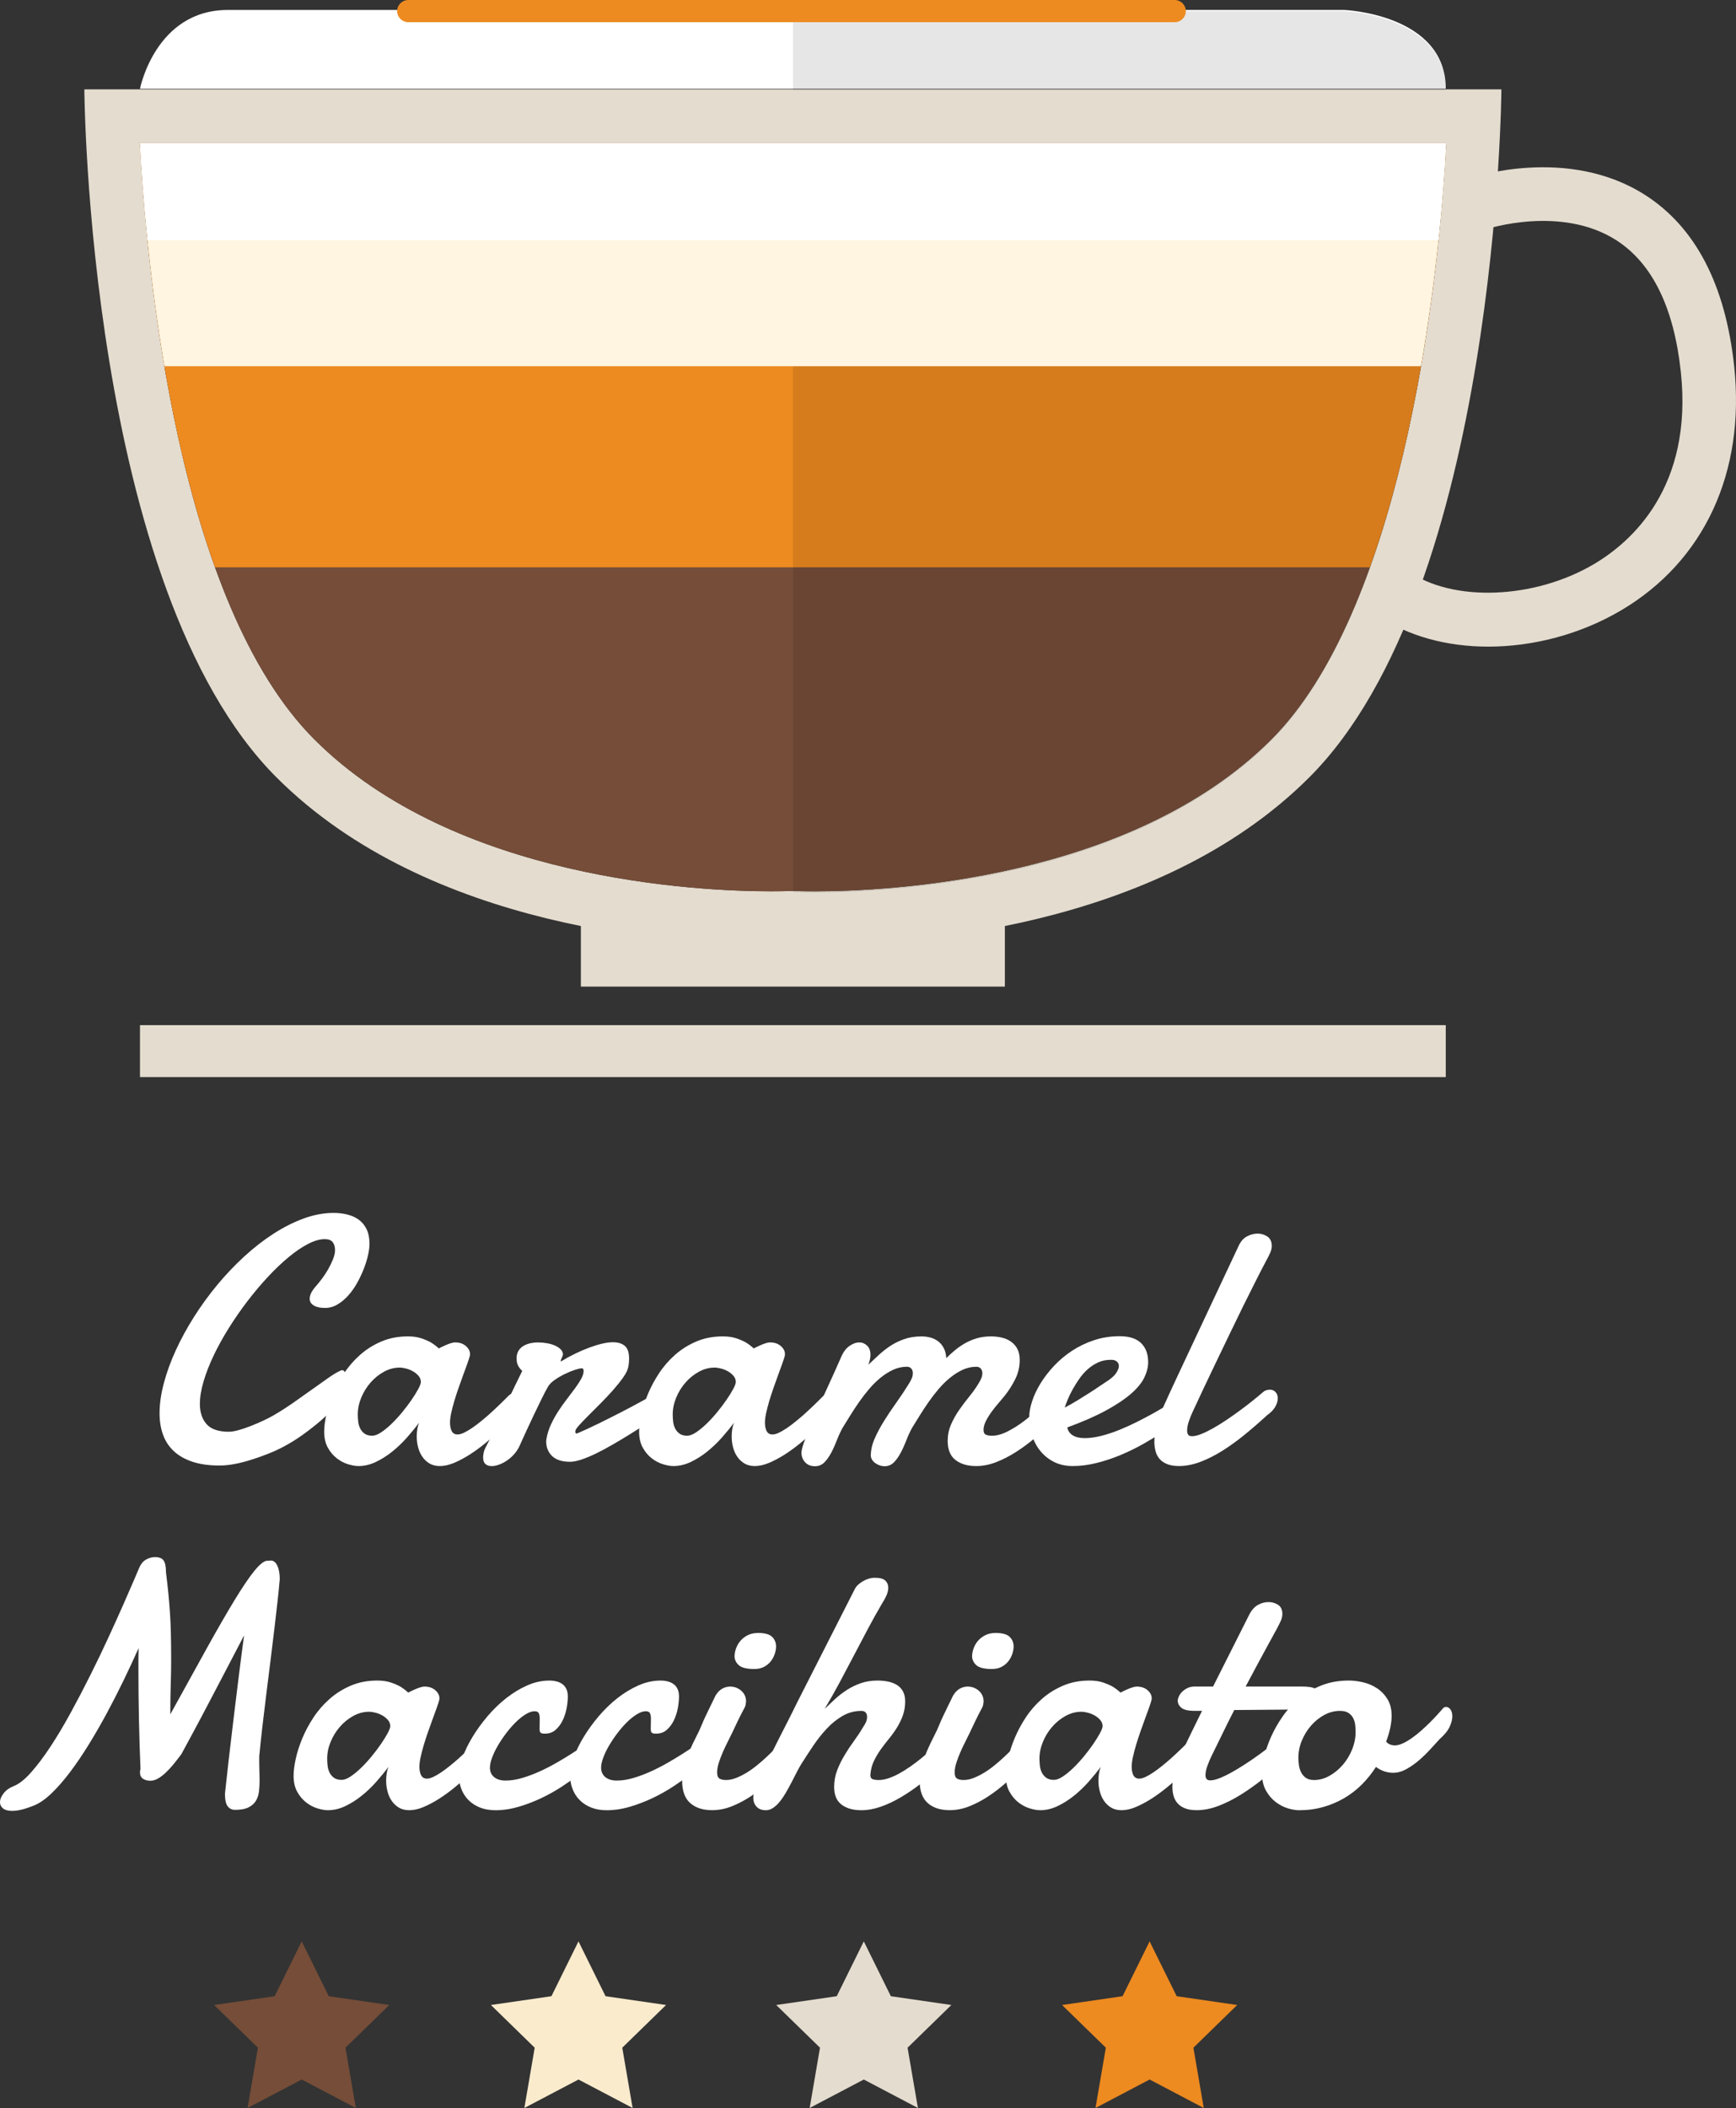 <!-- Generator: Adobe Illustrator 22.0.1, SVG Export Plug-In  -->
<svg version="1.1"
	 xmlns="http://www.w3.org/2000/svg" xmlns:xlink="http://www.w3.org/1999/xlink" xmlns:a="http://ns.adobe.com/AdobeSVGViewerExtensions/3.0/"
	 x="0px" y="0px" width="186.677px" height="226.624px" viewBox="0 0 186.677 226.624"
	 style="enable-background:new 0 0 186.677 226.624;" xml:space="preserve">
<rect x="0" y="0" width="186.677" height="226.624" fill="#333333" stroke="none"/>
<style type="text/css">
	.st0{fill:#E4DCCF;}
	.st1{fill:#754D38;}
	.st2{fill:#ED8A20;}
	.st3{fill:#FFFFFF;}
	.st4{opacity:0.1;enable-background:new    ;}
	.st5{fill:#FFF5E0;}
	.st6{fill:#FAEBCD;}
</style>
<defs>
</defs>
<g id="Caramel_Maccihiato_1_">
	<g>
		<g>
			<rect x="15.053" y="110.211" class="st0" width="140.415" height="5.582"/>
			<g>
				<path class="st0" d="M83.969,9.608H9.07c0,0,0.33,53.635,20.662,73.966c16.441,16.441,43.428,18.014,53.159,18.014
					c0.971,0,1.77-0.016,2.369-0.034c0.599,0.018,1.399,0.034,2.37,0.034c9.729,0,36.716-1.572,53.159-18.014
					C161.12,63.243,161.45,9.608,161.45,9.608H86.552H83.969z M136.711,79.496C121.563,94.644,95.314,95.822,87.63,95.822
					c-0.899,0-1.64-0.014-2.195-0.031l-0.174-0.005l-0.174,0.005c-0.556,0.017-1.296,0.031-2.195,0.031
					c-7.684,0-33.933-1.177-49.081-16.325C19.117,64.804,15.794,29.354,15.05,15.375h68.919h2.583h68.954
					C154.63,32.687,150.276,65.931,136.711,79.496z"/>
				<rect x="62.464" y="98.782" class="st0" width="45.592" height="7.286"/>
				<path class="st0" d="M176.89,20.953c-8.299-5.295-18.462-1.928-18.891-1.782l1.851,5.462c0.079-0.028,8.031-2.614,13.968,1.201
					c3.858,2.479,6.188,7.24,6.927,14.152c1.326,12.405-5.302,18.279-9.371,20.676c-6.406,3.774-15.171,4.098-19.955,0.738
					l-3.315,4.718c3.233,2.271,7.467,3.4,11.937,3.4c4.8-0.001,9.871-1.302,14.26-3.888c8.959-5.278,13.397-14.848,12.178-26.257
					C185.543,30.614,182.317,24.416,176.89,20.953z"/>
			</g>
		</g>
		<path class="st1" d="M83.969,15.375H15.05c0.745,13.979,4.067,49.429,18.76,64.122c15.148,15.148,41.397,16.325,49.081,16.325
			c0.9,0,1.64-0.014,2.195-0.031l0.174-0.005l0.174,0.005c0.555,0.017,1.296,0.031,2.195,0.031c7.684,0,33.933-1.177,49.081-16.325
			c13.565-13.565,17.919-46.809,18.795-64.122H86.552C86.552,15.375,83.969,15.375,83.969,15.375z"/>
		<path class="st2" d="M83.969,15.375H15.05c0.513,9.623,2.248,29.42,8.072,45.617h124.182c5.455-15.207,7.615-33.997,8.203-45.617
			H86.552H83.969z"/>
		<path class="st3" d="M144.552,1.07c0,0-112.252,0-120.047,0s-9.452,8.474-9.452,8.474h140.415
			C155.468,1.498,144.552,1.07,144.552,1.07z"/>
		<path class="st4" d="M144.552,1.201c0,0-29.481,0-59.275,0v8.474h70.19C155.468,1.629,144.552,1.201,144.552,1.201z"/>
		<path class="st4" d="M85.278,95.916l0.157,0.005c0.555,0.017,1.296,0.031,2.195,0.031c7.684,0,33.933-1.177,49.081-16.325
			c4.461-4.46,7.92-11.055,10.592-18.505l0.001-0.002c3.058-8.526,5.081-18.171,6.37-27.056c0.008-0.054,0.016-0.108,0.024-0.163
			c0.277-1.924,0.522-3.81,0.734-5.641c0.01-0.091,0.02-0.179,0.031-0.27c0.091-0.793,0.176-1.575,0.255-2.345
			c0.015-0.144,0.03-0.288,0.044-0.431c0.169-1.678,0.313-3.295,0.431-4.835c0.015-0.194,0.028-0.383,0.043-0.575
			c0.038-0.515,0.074-1.02,0.107-1.516c0.006-0.083,0.011-0.167,0.017-0.249c0.011-0.168,0.022-0.336,0.032-0.502
			c0.043-0.696,0.083-1.379,0.116-2.032h-70.23V95.916z"/>
		<path class="st5" d="M83.969,15.375H15.05c0.294,5.518,0.995,14.385,2.633,23.997H152.8c1.573-8.978,2.381-17.582,2.706-23.997
			H86.552C86.552,15.375,83.969,15.375,83.969,15.375z"/>
		<path class="st3" d="M83.969,15.375H15.05c0.147,2.758,0.396,6.353,0.812,10.458H154.68c0.404-3.848,0.672-7.406,0.826-10.458
			H86.552H83.969z"/>
		<path class="st2" d="M126.324,0H43.899c-0.656,0-1.192,0.537-1.192,1.192s0.537,1.192,1.192,1.192h82.424
			c0.656,0,1.192-0.537,1.192-1.192S126.979,0,126.324,0z"/>
		<g>
			<g>
				<path class="st3" d="M39.733,133.736c0,0.334-0.053,0.734-0.158,1.205c-0.105,0.469-0.256,0.957-0.454,1.464
					c-0.198,0.507-0.435,1.011-0.713,1.511s-0.597,0.951-0.955,1.354c-0.358,0.401-0.748,0.726-1.167,0.973
					c-0.42,0.248-0.872,0.371-1.354,0.371c-0.111,0-0.256-0.01-0.436-0.027c-0.179-0.02-0.358-0.062-0.538-0.131
					c-0.179-0.067-0.333-0.17-0.463-0.305c-0.129-0.137-0.194-0.316-0.194-0.538c0-0.148,0.04-0.321,0.12-0.519
					c0.081-0.198,0.226-0.427,0.436-0.687c0.222-0.247,0.463-0.54,0.723-0.88c0.26-0.34,0.494-0.695,0.705-1.066
					c0.21-0.371,0.386-0.735,0.528-1.094c0.142-0.358,0.213-0.68,0.213-0.964c0-0.358-0.083-0.646-0.25-0.862
					s-0.454-0.324-0.862-0.324c-0.531,0-1.13,0.174-1.798,0.52s-1.366,0.822-2.095,1.428c-0.729,0.605-1.471,1.312-2.224,2.121
					c-0.754,0.811-1.483,1.676-2.187,2.596c-0.705,0.921-1.369,1.879-1.993,2.873c-0.624,0.995-1.168,1.977-1.631,2.947
					c-0.463,0.971-0.828,1.903-1.094,2.799s-0.399,1.709-0.399,2.438c0,0.902,0.241,1.626,0.723,2.17
					c0.482,0.543,1.279,0.814,2.391,0.814c0.519,0,1.291-0.2,2.317-0.602c1.026-0.402,1.882-0.803,2.567-1.205
					c0.686-0.401,1.378-0.846,2.076-1.334s1.362-0.958,1.993-1.41c0.63-0.45,1.205-0.857,1.724-1.223
					c0.519-0.364,0.945-0.621,1.279-0.77c0.062-0.049,0.136-0.074,0.223-0.074c0.185,0,0.312,0.152,0.38,0.455
					c0.068,0.303,0.102,0.645,0.102,1.028c0,0.21-0.028,0.466-0.083,0.768c-0.056,0.303-0.232,0.652-0.528,1.048
					c-0.136,0.161-0.389,0.433-0.76,0.815c-0.371,0.383-0.834,0.816-1.391,1.298c-0.556,0.481-1.192,0.982-1.909,1.501
					c-0.717,0.52-1.492,0.995-2.326,1.428c-0.835,0.433-1.91,0.859-3.226,1.279c-1.316,0.42-2.462,0.63-3.438,0.63
					c-1.149,0-2.132-0.14-2.947-0.417c-0.816-0.277-1.483-0.664-2.002-1.158c-0.519-0.494-0.899-1.085-1.14-1.77
					c-0.241-0.687-0.361-1.437-0.361-2.253c0-1.013,0.154-2.1,0.463-3.262c0.309-1.162,0.738-2.342,1.288-3.541
					c0.55-1.198,1.205-2.396,1.965-3.596c0.76-1.199,1.594-2.345,2.503-3.439s1.875-2.11,2.901-3.05
					c1.025-0.938,2.076-1.754,3.151-2.446s2.157-1.235,3.244-1.632c1.087-0.395,2.156-0.593,3.207-0.593
					c0.519,0,1.013,0.059,1.483,0.177c0.469,0.117,0.88,0.305,1.232,0.564c0.353,0.26,0.63,0.603,0.834,1.029
					C39.631,132.595,39.733,133.117,39.733,133.736z"/>
				<path class="st3" d="M55.823,151.809c-0.222,0.21-0.519,0.501-0.89,0.871s-0.794,0.772-1.27,1.204
					c-0.476,0.434-0.982,0.869-1.52,1.308c-0.538,0.439-1.088,0.837-1.65,1.196c-0.562,0.357-1.116,0.651-1.659,0.88
					c-0.544,0.229-1.057,0.343-1.539,0.343c-0.433,0-0.803-0.093-1.112-0.277c-0.309-0.186-0.565-0.428-0.769-0.724
					c-0.204-0.296-0.355-0.634-0.454-1.011s-0.148-0.762-0.148-1.158c0-0.26,0.018-0.516,0.056-0.77
					c0.037-0.253,0.099-0.49,0.186-0.713c-0.383,0.519-0.819,1.053-1.307,1.604c-0.488,0.55-1.013,1.051-1.576,1.501
					c-0.562,0.451-1.149,0.822-1.761,1.112c-0.612,0.29-1.233,0.436-1.863,0.436c-0.321,0-0.695-0.064-1.121-0.195
					c-0.427-0.129-0.831-0.342-1.214-0.639c-0.383-0.297-0.705-0.68-0.964-1.149c-0.26-0.47-0.389-1.044-0.389-1.724
					c0-0.507,0.077-1.112,0.231-1.816c0.154-0.705,0.389-1.438,0.705-2.197c0.315-0.76,0.716-1.511,1.205-2.252
					c0.488-0.742,1.066-1.406,1.733-1.992c0.667-0.588,1.427-1.063,2.28-1.428c0.853-0.365,1.804-0.547,2.854-0.547
					c0.543,0,1.02,0.068,1.427,0.203c0.408,0.137,0.754,0.285,1.038,0.445c0.321,0.198,0.605,0.414,0.852,0.648
					c0.21-0.111,0.426-0.215,0.649-0.314c0.186-0.086,0.38-0.164,0.584-0.232c0.204-0.067,0.38-0.102,0.528-0.102
					c0.469,0,0.853,0.13,1.15,0.39c0.296,0.259,0.445,0.544,0.445,0.852c0,0.086-0.006,0.154-0.019,0.204
					c-0.062,0.235-0.158,0.531-0.288,0.89c-0.129,0.358-0.275,0.757-0.436,1.195c-0.161,0.439-0.324,0.896-0.491,1.372
					s-0.318,0.942-0.454,1.399c-0.136,0.457-0.248,0.887-0.333,1.288c-0.087,0.401-0.13,0.745-0.13,1.028
					c0,0.371,0.062,0.678,0.186,0.918c0.123,0.241,0.333,0.361,0.63,0.361c0.186,0,0.405-0.059,0.658-0.176
					c0.253-0.117,0.528-0.275,0.825-0.473c0.297-0.197,0.603-0.424,0.918-0.677s0.621-0.51,0.917-0.769
					c0.692-0.618,1.427-1.322,2.206-2.113c0.198-0.16,0.39-0.241,0.575-0.241c0.247,0,0.454,0.12,0.621,0.361s0.25,0.51,0.25,0.806
					C56.176,151.283,56.058,151.574,55.823,151.809z M42.977,147.027c-0.581,0-1.144,0.148-1.687,0.444
					c-0.544,0.297-1.026,0.687-1.446,1.168c-0.42,0.482-0.754,1.023-1.001,1.622c-0.248,0.6-0.371,1.201-0.371,1.807
					c0,0.248,0.015,0.504,0.046,0.77c0.031,0.266,0.102,0.51,0.213,0.732s0.269,0.408,0.473,0.557
					c0.204,0.148,0.479,0.223,0.825,0.223c0.272,0,0.59-0.121,0.955-0.362c0.364-0.241,0.741-0.55,1.13-0.927
					c0.39-0.377,0.77-0.791,1.14-1.242c0.371-0.451,0.705-0.893,1.001-1.325c0.297-0.433,0.538-0.821,0.723-1.168
					c0.185-0.346,0.278-0.599,0.278-0.76c0-0.234-0.081-0.448-0.241-0.64c-0.161-0.191-0.359-0.355-0.593-0.491
					c-0.235-0.136-0.485-0.237-0.751-0.306C43.407,147.06,43.175,147.027,42.977,147.027z"/>
				<path class="st3" d="M60.365,146.34c0.482-0.296,0.979-0.567,1.492-0.815c0.513-0.247,1.01-0.461,1.492-0.64
					c0.482-0.179,0.942-0.321,1.381-0.427c0.438-0.104,0.831-0.157,1.177-0.157c0.556,0,0.985,0.134,1.289,0.4
					c0.303,0.266,0.454,0.713,0.454,1.344c0,0.136-0.006,0.281-0.019,0.436c-0.013,0.154-0.037,0.318-0.074,0.49
					c-0.062,0.322-0.247,0.699-0.556,1.131c-0.309,0.433-0.67,0.885-1.084,1.354c-0.414,0.47-0.859,0.942-1.334,1.418
					c-0.476,0.477-0.915,0.915-1.316,1.316c-0.402,0.402-0.735,0.75-1.001,1.047s-0.399,0.501-0.399,0.612
					c0,0.099,0.006,0.167,0.018,0.204c0.012,0.037,0.068,0.055,0.167,0.055c0.668-0.283,1.412-0.627,2.234-1.028
					c0.821-0.401,1.64-0.812,2.456-1.233c0.815-0.42,1.588-0.83,2.317-1.232c0.729-0.4,1.347-0.75,1.854-1.047
					c0.111-0.062,0.226-0.114,0.343-0.158c0.117-0.043,0.225-0.064,0.324-0.064c0.223,0,0.408,0.074,0.556,0.223
					c0.148,0.148,0.223,0.346,0.223,0.594c0,0.283-0.121,0.608-0.362,0.973s-0.646,0.744-1.214,1.141
					c-0.433,0.271-0.918,0.577-1.455,0.917c-0.538,0.34-1.1,0.692-1.687,1.057c-0.587,0.364-1.18,0.72-1.78,1.065
					c-0.599,0.346-1.177,0.655-1.733,0.928c-0.556,0.271-1.079,0.49-1.566,0.657c-0.488,0.167-0.912,0.251-1.269,0.251
					c-0.853,0-1.493-0.205-1.919-0.612s-0.639-0.933-0.639-1.575c0-0.1,0.006-0.174,0.019-0.223
					c0.086-0.544,0.247-1.068,0.482-1.576c0.234-0.506,0.5-0.988,0.797-1.445c0.296-0.457,0.606-0.893,0.927-1.307
					s0.615-0.804,0.88-1.168c0.266-0.365,0.485-0.701,0.658-1.01c0.173-0.31,0.26-0.594,0.26-0.854c0-0.062-0.013-0.123-0.037-0.186
					c-0.025-0.062-0.081-0.092-0.167-0.092c-0.148,0-0.393,0.055-0.732,0.166c-0.34,0.111-0.701,0.26-1.084,0.445
					c-0.383,0.186-0.748,0.398-1.094,0.639c-0.346,0.242-0.593,0.498-0.742,0.77c-0.198,0.347-0.426,0.785-0.686,1.316
					c-0.26,0.531-0.528,1.088-0.807,1.668c-0.278,0.582-0.547,1.156-0.806,1.725c-0.26,0.568-0.482,1.057-0.667,1.465
					c-0.148,0.357-0.343,0.68-0.584,0.963c-0.241,0.285-0.503,0.525-0.788,0.723c-0.285,0.198-0.575,0.354-0.871,0.464
					c-0.297,0.111-0.569,0.167-0.816,0.167c-0.284,0-0.51-0.074-0.676-0.223c-0.167-0.148-0.25-0.389-0.25-0.723
					c0-0.136,0.021-0.306,0.065-0.51c0.043-0.204,0.133-0.43,0.269-0.677c0.223-0.42,0.448-0.877,0.677-1.372
					c0.229-0.494,0.491-1.059,0.788-1.695c0.297-0.637,0.64-1.365,1.029-2.188c0.39-0.822,0.85-1.771,1.381-2.846
					c-0.173-0.148-0.318-0.33-0.436-0.547c-0.118-0.216-0.176-0.484-0.176-0.807c0-0.296,0.062-0.553,0.186-0.769
					c0.123-0.216,0.29-0.393,0.5-0.528c0.21-0.137,0.454-0.238,0.732-0.307c0.278-0.067,0.571-0.102,0.88-0.102
					c0.321,0,0.643,0.027,0.964,0.084c0.321,0.055,0.609,0.139,0.862,0.25s0.46,0.247,0.621,0.408
					c0.161,0.16,0.241,0.346,0.241,0.556c0,0.037-0.012,0.087-0.037,0.148s-0.053,0.13-0.083,0.204
					c-0.031,0.074-0.059,0.142-0.083,0.203c-0.025,0.062-0.037,0.111-0.037,0.148c0,0.025,0.006,0.037,0.019,0.037h0.019
					L60.365,146.34z"/>
				<path class="st3" d="M89.69,151.809c-0.222,0.21-0.519,0.501-0.89,0.871s-0.795,0.772-1.27,1.204
					c-0.476,0.434-0.982,0.869-1.52,1.308c-0.538,0.439-1.088,0.837-1.65,1.196c-0.562,0.357-1.116,0.651-1.659,0.88
					c-0.544,0.229-1.057,0.343-1.539,0.343c-0.433,0-0.803-0.093-1.112-0.277c-0.309-0.186-0.565-0.428-0.769-0.724
					c-0.204-0.296-0.355-0.634-0.454-1.011s-0.148-0.762-0.148-1.158c0-0.26,0.019-0.516,0.056-0.77
					c0.037-0.253,0.099-0.49,0.186-0.713c-0.383,0.519-0.819,1.053-1.307,1.604c-0.488,0.55-1.013,1.051-1.576,1.501
					c-0.562,0.451-1.149,0.822-1.761,1.112s-1.233,0.436-1.863,0.436c-0.321,0-0.695-0.064-1.121-0.195
					c-0.427-0.129-0.831-0.342-1.214-0.639c-0.383-0.297-0.705-0.68-0.964-1.149c-0.26-0.47-0.389-1.044-0.389-1.724
					c0-0.507,0.077-1.112,0.231-1.816c0.154-0.705,0.389-1.438,0.705-2.197c0.315-0.76,0.716-1.511,1.205-2.252
					c0.488-0.742,1.066-1.406,1.733-1.992c0.668-0.588,1.427-1.063,2.28-1.428c0.853-0.365,1.804-0.547,2.854-0.547
					c0.544,0,1.02,0.068,1.427,0.203c0.408,0.137,0.754,0.285,1.038,0.445c0.321,0.198,0.605,0.414,0.853,0.648
					c0.21-0.111,0.426-0.215,0.649-0.314c0.186-0.086,0.38-0.164,0.584-0.232c0.204-0.067,0.38-0.102,0.528-0.102
					c0.469,0,0.853,0.13,1.149,0.39c0.296,0.259,0.445,0.544,0.445,0.852c0,0.086-0.006,0.154-0.019,0.204
					c-0.062,0.235-0.158,0.531-0.288,0.89c-0.129,0.358-0.275,0.757-0.436,1.195c-0.161,0.439-0.324,0.896-0.491,1.372
					s-0.318,0.942-0.454,1.399s-0.248,0.887-0.334,1.288c-0.087,0.401-0.13,0.745-0.13,1.028c0,0.371,0.062,0.678,0.186,0.918
					c0.123,0.241,0.333,0.361,0.63,0.361c0.186,0,0.405-0.059,0.658-0.176c0.253-0.117,0.528-0.275,0.825-0.473
					c0.297-0.197,0.603-0.424,0.918-0.677s0.621-0.51,0.917-0.769c0.692-0.618,1.427-1.322,2.206-2.113
					c0.198-0.16,0.39-0.241,0.575-0.241c0.247,0,0.454,0.12,0.621,0.361s0.25,0.51,0.25,0.806
					C90.042,151.283,89.925,151.574,89.69,151.809z M76.844,147.027c-0.581,0-1.144,0.148-1.687,0.444
					c-0.544,0.297-1.026,0.687-1.446,1.168c-0.42,0.482-0.754,1.023-1.001,1.622c-0.247,0.6-0.371,1.201-0.371,1.807
					c0,0.248,0.015,0.504,0.046,0.77s0.102,0.51,0.213,0.732s0.269,0.408,0.473,0.557c0.204,0.148,0.479,0.223,0.825,0.223
					c0.272,0,0.59-0.121,0.955-0.362c0.364-0.241,0.741-0.55,1.13-0.927c0.39-0.377,0.77-0.791,1.14-1.242
					c0.371-0.451,0.705-0.893,1.001-1.325c0.297-0.433,0.538-0.821,0.723-1.168c0.185-0.346,0.278-0.599,0.278-0.76
					c0-0.234-0.081-0.448-0.241-0.64c-0.161-0.191-0.359-0.355-0.593-0.491c-0.235-0.136-0.485-0.237-0.751-0.306
					C77.273,147.06,77.041,147.027,76.844,147.027z"/>
				<path class="st3" d="M93.639,156.517c0-0.594,0.132-1.198,0.398-1.816c0.266-0.617,0.603-1.254,1.01-1.909
					c0.408-0.655,0.853-1.319,1.334-1.993s0.939-1.362,1.372-2.066c0.124-0.197,0.223-0.387,0.297-0.565
					c0.074-0.179,0.111-0.362,0.111-0.547c0-0.198-0.056-0.361-0.167-0.491s-0.272-0.195-0.482-0.195
					c-0.507,0-0.995,0.109-1.464,0.325c-0.47,0.216-0.921,0.501-1.354,0.852c-0.433,0.352-0.843,0.757-1.232,1.214
					c-0.389,0.458-0.754,0.931-1.094,1.419c-0.34,0.488-0.658,0.973-0.955,1.455c-0.296,0.481-0.568,0.92-0.815,1.315
					c-0.223,0.407-0.427,0.853-0.612,1.335c-0.186,0.482-0.387,0.927-0.603,1.334c-0.216,0.408-0.46,0.751-0.732,1.029
					c-0.272,0.277-0.611,0.417-1.019,0.417c-0.445,0-0.797-0.142-1.057-0.427c-0.259-0.283-0.389-0.623-0.389-1.019
					c0-0.223,0.081-0.568,0.241-1.037c0.16-0.471,0.368-1.017,0.621-1.641c0.253-0.624,0.54-1.289,0.862-1.993
					c0.321-0.704,0.64-1.402,0.955-2.095c0.315-0.691,0.612-1.344,0.89-1.955c0.278-0.612,0.51-1.135,0.695-1.566
					c0.222-0.531,0.516-0.928,0.88-1.186c0.364-0.26,0.726-0.39,1.085-0.39c0.309,0,0.584,0.115,0.825,0.344
					c0.241,0.229,0.362,0.558,0.362,0.991c0,0.321-0.074,0.673-0.223,1.057c0.333-0.31,0.692-0.643,1.075-1.001
					c0.383-0.358,0.8-0.689,1.251-0.992c0.451-0.303,0.955-0.553,1.511-0.75s1.18-0.297,1.873-0.297
					c0.346,0,0.673,0.043,0.982,0.129c0.309,0.088,0.584,0.223,0.825,0.408c0.241,0.186,0.438,0.427,0.593,0.723
					c0.154,0.297,0.244,0.656,0.269,1.076c0.284-0.285,0.593-0.566,0.927-0.844s0.695-0.528,1.084-0.751
					c0.39-0.222,0.812-0.401,1.27-0.538c0.457-0.135,0.964-0.203,1.521-0.203c0.407,0,0.797,0.043,1.167,0.129
					c0.371,0.088,0.701,0.232,0.992,0.437c0.29,0.204,0.519,0.466,0.686,0.788c0.167,0.32,0.25,0.717,0.25,1.186
					c0,0.742-0.17,1.446-0.51,2.113c-0.34,0.668-0.738,1.279-1.195,1.836c-0.148,0.185-0.346,0.42-0.593,0.703
					c-0.248,0.285-0.488,0.588-0.723,0.909s-0.44,0.651-0.612,0.991c-0.173,0.34-0.259,0.658-0.259,0.955
					c0,0.271,0.083,0.445,0.25,0.52c0.167,0.074,0.386,0.111,0.659,0.111c0.519,0,1.081-0.155,1.687-0.465
					c0.605-0.309,1.195-0.682,1.77-1.121c0.575-0.438,1.112-0.896,1.613-1.371c0.5-0.477,0.898-0.875,1.195-1.195
					c0.074-0.087,0.16-0.148,0.26-0.186c0.099-0.037,0.197-0.057,0.297-0.057c0.222,0,0.423,0.1,0.603,0.297
					c0.179,0.198,0.269,0.457,0.269,0.779c0,0.247-0.074,0.519-0.223,0.814c-0.148,0.297-0.401,0.588-0.76,0.872
					c-0.668,0.643-1.351,1.257-2.049,1.845c-0.698,0.586-1.402,1.105-2.113,1.557c-0.71,0.451-1.421,0.812-2.132,1.084
					c-0.71,0.272-1.417,0.408-2.122,0.408c-0.915,0-1.653-0.217-2.215-0.648c-0.562-0.433-0.843-1.119-0.843-2.059
					c0-0.617,0.117-1.197,0.352-1.742c0.235-0.543,0.525-1.065,0.872-1.566c0.346-0.5,0.71-0.984,1.094-1.455
					c0.383-0.469,0.716-0.938,1.001-1.408c0.123-0.197,0.222-0.387,0.296-0.565c0.074-0.179,0.111-0.362,0.111-0.547
					c0-0.198-0.056-0.361-0.167-0.491s-0.272-0.195-0.482-0.195c-0.507,0-0.995,0.109-1.464,0.325
					c-0.47,0.216-0.921,0.501-1.353,0.852c-0.433,0.352-0.844,0.757-1.233,1.214c-0.389,0.458-0.754,0.931-1.094,1.419
					c-0.34,0.488-0.658,0.973-0.955,1.455c-0.296,0.481-0.568,0.92-0.815,1.315c-0.223,0.407-0.426,0.853-0.612,1.335
					c-0.186,0.482-0.386,0.927-0.603,1.334c-0.216,0.408-0.461,0.751-0.732,1.029c-0.272,0.277-0.612,0.417-1.02,0.417
					c-0.148,0-0.309-0.028-0.482-0.083c-0.173-0.057-0.331-0.133-0.473-0.232c-0.143-0.099-0.26-0.216-0.353-0.352
					C93.703,156.826,93.65,156.677,93.639,156.517z"/>
				<path class="st3" d="M120.406,143.653c1.025,0,1.792,0.247,2.299,0.741c0.506,0.494,0.76,1.18,0.76,2.058
					c0,0.519-0.137,1.063-0.408,1.632c-0.271,0.568-0.741,1.146-1.408,1.732c-0.668,0.588-1.561,1.186-2.679,1.799
					c-1.119,0.611-2.519,1.227-4.199,1.844c0.062,0.359,0.254,0.64,0.575,0.844c0.321,0.203,0.747,0.306,1.279,0.306
					c0.567,0,1.177-0.083,1.825-0.25c0.649-0.167,1.291-0.38,1.928-0.64s1.258-0.541,1.863-0.844s1.152-0.59,1.641-0.861
					c0.488-0.271,0.895-0.507,1.224-0.705c0.327-0.197,0.547-0.32,0.658-0.371c0.11-0.074,0.213-0.117,0.306-0.129
					s0.176-0.019,0.25-0.019c0.148,0,0.272,0.034,0.371,0.102c0.099,0.068,0.182,0.148,0.25,0.241
					c0.067,0.093,0.114,0.191,0.139,0.297c0.024,0.105,0.037,0.194,0.037,0.268c0,0.111-0.013,0.244-0.037,0.398
					c-0.024,0.155-0.117,0.331-0.277,0.528c-0.062,0.062-0.269,0.229-0.621,0.5c-0.353,0.273-0.807,0.594-1.363,0.965
					c-0.556,0.37-1.201,0.763-1.937,1.177c-0.735,0.414-1.514,0.794-2.336,1.14s-1.678,0.634-2.567,0.862
					c-0.89,0.229-1.768,0.343-2.632,0.343c-0.741,0-1.399-0.143-1.975-0.426c-0.574-0.285-1.062-0.668-1.464-1.15
					c-0.402-0.481-0.708-1.037-0.918-1.668c-0.21-0.63-0.315-1.291-0.315-1.983c0-0.53,0.105-1.114,0.315-1.751
					c0.21-0.637,0.513-1.276,0.908-1.919c0.396-0.643,0.881-1.27,1.455-1.882c0.575-0.611,1.221-1.152,1.938-1.621
					c0.717-0.471,1.504-0.848,2.363-1.131C118.511,143.794,119.429,143.653,120.406,143.653z M119.738,146.21
					c-0.062-0.012-0.117-0.018-0.166-0.018c-0.05,0-0.105,0-0.167,0c-0.47,0-0.908,0.092-1.316,0.277
					c-0.407,0.186-0.781,0.43-1.121,0.732c-0.34,0.303-0.642,0.646-0.908,1.029c-0.267,0.383-0.504,0.763-0.714,1.139
					c-0.21,0.378-0.387,0.739-0.528,1.085c-0.143,0.347-0.25,0.637-0.324,0.872c0.432-0.223,0.88-0.476,1.344-0.761
					c0.463-0.284,0.898-0.556,1.307-0.815c0.408-0.26,0.763-0.494,1.066-0.705c0.302-0.209,0.516-0.352,0.639-0.426
					c0.557-0.346,0.939-0.67,1.149-0.973c0.21-0.303,0.315-0.566,0.315-0.789c0-0.185-0.059-0.333-0.176-0.444
					C120.019,146.303,119.886,146.236,119.738,146.21z"/>
				<path class="st3" d="M128.246,151.79c-0.136,0.284-0.268,0.615-0.398,0.992c-0.13,0.377-0.194,0.713-0.194,1.01
					c0,0.186,0.037,0.334,0.11,0.445c0.074,0.111,0.217,0.166,0.427,0.166c0.26,0,0.584-0.076,0.974-0.231
					c0.389-0.154,0.809-0.358,1.26-0.612c0.451-0.252,0.921-0.543,1.409-0.871c0.488-0.326,0.973-0.667,1.455-1.02
					c0.482-0.352,0.942-0.704,1.381-1.057c0.438-0.352,0.831-0.676,1.177-0.973c0.1-0.086,0.217-0.148,0.353-0.185
					s0.253-0.056,0.352-0.056c0.247,0,0.451,0.087,0.611,0.26c0.16,0.173,0.241,0.401,0.241,0.686c0,0.26-0.087,0.55-0.26,0.872
					c-0.173,0.32-0.476,0.637-0.908,0.945c-0.791,0.728-1.588,1.421-2.392,2.076c-0.803,0.654-1.602,1.232-2.4,1.732
					c-0.797,0.5-1.588,0.899-2.372,1.195c-0.785,0.297-1.548,0.445-2.29,0.445c-0.507,0-0.93-0.068-1.27-0.204
					s-0.611-0.321-0.816-0.556c-0.204-0.234-0.35-0.513-0.435-0.834c-0.087-0.322-0.13-0.661-0.13-1.02
					c0-0.605,0.09-1.227,0.269-1.863c0.18-0.637,0.393-1.221,0.64-1.752c0.433-0.964,0.871-1.922,1.316-2.873
					c0.444-0.951,0.853-1.822,1.224-2.613l5.616-11.957c0.223-0.481,0.522-0.821,0.899-1.02c0.377-0.197,0.757-0.296,1.14-0.296
					s0.732,0.104,1.048,0.315c0.314,0.21,0.473,0.549,0.473,1.02c0,0.222-0.053,0.457-0.158,0.704
					c-0.104,0.247-0.238,0.513-0.398,0.797c-0.309,0.581-0.677,1.292-1.103,2.132c-0.427,0.84-0.884,1.755-1.372,2.743
					c-0.488,0.989-0.988,2.018-1.501,3.087c-0.514,1.068-1.014,2.109-1.502,3.123c-0.488,1.014-0.945,1.975-1.372,2.883
					C128.923,150.335,128.555,151.122,128.246,151.79z"/>
				<path class="st3" d="M24.191,192.831c0.111-1.062,0.247-2.293,0.408-3.689c0.16-1.396,0.334-2.858,0.519-4.383
					c0.185-1.527,0.374-3.062,0.566-4.607c0.191-1.545,0.38-2.99,0.565-4.338c-0.655,1.262-1.316,2.527-1.983,3.801
					c-0.667,1.273-1.301,2.48-1.9,3.624c-0.6,1.144-1.149,2.178-1.65,3.105c-0.5,0.928-0.905,1.675-1.214,2.243
					c-0.285,0.384-0.569,0.748-0.853,1.094c-0.284,0.347-0.565,0.649-0.843,0.908c-0.278,0.26-0.553,0.467-0.825,0.621
					c-0.272,0.155-0.538,0.231-0.797,0.231c-0.346,0-0.621-0.074-0.825-0.223c-0.204-0.148-0.306-0.37-0.306-0.667
					c0-0.061,0.003-0.12,0.009-0.177c0.006-0.055,0.021-0.113,0.046-0.176c-0.074-1.754-0.129-3.524-0.167-5.311
					c-0.037-1.785-0.056-3.543-0.056-5.273c0-0.408,0-0.816,0-1.224s0.006-0.81,0.019-1.204c-0.495,1.111-1.032,2.268-1.613,3.466
					s-1.186,2.382-1.816,3.55s-1.279,2.293-1.946,3.373c-0.668,1.082-1.335,2.064-2.003,2.947c-0.667,0.885-1.325,1.639-1.974,2.262
					c-0.648,0.625-1.269,1.061-1.863,1.307c-0.519,0.211-0.97,0.361-1.353,0.455c-0.383,0.092-0.723,0.139-1.019,0.139
					c-0.445,0-0.776-0.09-0.992-0.27C0.108,194.237,0,194.017,0,193.758c0-0.31,0.13-0.63,0.39-0.964
					c0.259-0.334,0.624-0.594,1.093-0.779c0.568-0.222,1.189-0.713,1.863-1.473c0.673-0.76,1.369-1.684,2.085-2.771
					c0.716-1.088,1.439-2.299,2.168-3.633c0.729-1.336,1.437-2.689,2.122-4.061c0.686-1.371,1.332-2.715,1.937-4.031
					c0.606-1.316,1.143-2.506,1.613-3.568s0.855-1.949,1.159-2.66c0.303-0.711,0.491-1.152,0.565-1.325
					c0.173-0.383,0.414-0.661,0.723-0.835c0.309-0.172,0.624-0.259,0.945-0.259c0.445,0,0.754,0.12,0.927,0.361
					s0.259,0.671,0.259,1.288c0.099,0.779,0.182,1.512,0.25,2.197c0.067,0.685,0.126,1.391,0.176,2.113
					c0.049,0.723,0.083,1.501,0.102,2.336c0.018,0.834,0.028,1.795,0.028,2.882c0,0.778-0.016,1.638-0.046,2.577
					c-0.031,0.939-0.046,1.989-0.046,3.15c1.483-2.693,2.796-5.069,3.939-7.127s2.138-3.781,2.984-5.172
					c0.847-1.391,1.56-2.441,2.141-3.151c0.581-0.71,1.044-1.065,1.39-1.065h0.13c0.037,0,0.074-0.004,0.111-0.01
					s0.074-0.01,0.111-0.01c0.296,0,0.531,0.186,0.704,0.557s0.26,0.852,0.26,1.445c-0.05,0.606-0.124,1.36-0.223,2.262
					c-0.099,0.902-0.213,1.895-0.343,2.976c-0.13,1.081-0.269,2.222-0.417,3.42s-0.297,2.388-0.445,3.568
					c-0.149,1.181-0.288,2.326-0.417,3.438s-0.238,2.119-0.324,3.021c-0.025,0.16-0.037,0.324-0.037,0.491c0,0.167,0,0.337,0,0.51
					c0,0.321,0.006,0.645,0.019,0.974c0.012,0.327,0.019,0.652,0.019,0.973c0,0.371-0.019,0.744-0.056,1.121
					c-0.037,0.378-0.139,0.717-0.306,1.02c-0.167,0.304-0.43,0.551-0.788,0.742c-0.358,0.191-0.853,0.287-1.483,0.287
					c-0.333,0-0.6-0.127-0.797-0.38C24.289,193.941,24.191,193.486,24.191,192.831z"/>
				<path class="st3" d="M52.533,188.809c-0.222,0.21-0.519,0.501-0.89,0.871s-0.794,0.772-1.27,1.204
					c-0.476,0.434-0.982,0.869-1.519,1.308c-0.538,0.439-1.088,0.837-1.65,1.196c-0.562,0.357-1.116,0.651-1.659,0.88
					c-0.544,0.229-1.057,0.343-1.539,0.343c-0.433,0-0.803-0.093-1.112-0.277c-0.309-0.186-0.565-0.428-0.769-0.724
					c-0.204-0.296-0.355-0.634-0.454-1.011s-0.148-0.762-0.148-1.158c0-0.26,0.019-0.516,0.056-0.77
					c0.037-0.253,0.099-0.49,0.186-0.713c-0.383,0.519-0.819,1.053-1.307,1.604c-0.488,0.55-1.013,1.051-1.576,1.501
					c-0.562,0.451-1.149,0.822-1.761,1.112c-0.612,0.29-1.233,0.436-1.863,0.436c-0.321,0-0.695-0.064-1.121-0.195
					c-0.427-0.129-0.832-0.342-1.214-0.639c-0.383-0.297-0.705-0.68-0.964-1.149c-0.26-0.47-0.389-1.044-0.389-1.724
					c0-0.507,0.077-1.112,0.231-1.816c0.154-0.705,0.389-1.438,0.705-2.197c0.315-0.76,0.716-1.511,1.205-2.252
					c0.488-0.742,1.066-1.406,1.733-1.992c0.667-0.588,1.427-1.063,2.28-1.428c0.853-0.365,1.804-0.547,2.854-0.547
					c0.543,0,1.02,0.068,1.427,0.203c0.408,0.137,0.754,0.285,1.038,0.445c0.321,0.198,0.605,0.414,0.853,0.648
					c0.21-0.111,0.426-0.215,0.649-0.314c0.186-0.086,0.38-0.164,0.584-0.232c0.204-0.067,0.38-0.102,0.528-0.102
					c0.469,0,0.852,0.13,1.149,0.39c0.296,0.259,0.445,0.544,0.445,0.852c0,0.086-0.006,0.154-0.019,0.204
					c-0.062,0.235-0.158,0.531-0.288,0.89c-0.129,0.358-0.275,0.757-0.436,1.195c-0.161,0.439-0.324,0.896-0.491,1.372
					s-0.318,0.942-0.454,1.399c-0.136,0.457-0.248,0.887-0.333,1.288c-0.087,0.401-0.13,0.745-0.13,1.028
					c0,0.371,0.062,0.678,0.186,0.918c0.123,0.241,0.333,0.361,0.63,0.361c0.185,0,0.405-0.059,0.658-0.176
					c0.253-0.117,0.528-0.275,0.825-0.473c0.297-0.197,0.603-0.424,0.918-0.677s0.621-0.51,0.917-0.769
					c0.692-0.618,1.427-1.322,2.206-2.113c0.198-0.16,0.39-0.241,0.575-0.241c0.247,0,0.454,0.12,0.621,0.361s0.25,0.51,0.25,0.806
					C52.886,188.283,52.768,188.574,52.533,188.809z M39.688,184.027c-0.581,0-1.144,0.148-1.687,0.444
					c-0.544,0.297-1.026,0.687-1.446,1.168c-0.42,0.482-0.754,1.023-1.001,1.622c-0.248,0.6-0.371,1.201-0.371,1.807
					c0,0.248,0.015,0.504,0.046,0.77c0.031,0.266,0.102,0.51,0.213,0.732c0.111,0.223,0.269,0.408,0.473,0.557
					c0.204,0.148,0.479,0.223,0.825,0.223c0.272,0,0.59-0.121,0.955-0.362c0.364-0.241,0.741-0.55,1.13-0.927
					c0.39-0.377,0.77-0.791,1.14-1.242c0.371-0.451,0.705-0.893,1.001-1.325c0.297-0.433,0.538-0.821,0.723-1.168
					c0.185-0.346,0.278-0.599,0.278-0.76c0-0.234-0.08-0.448-0.241-0.64c-0.161-0.191-0.359-0.355-0.593-0.491
					c-0.235-0.136-0.485-0.237-0.751-0.306C40.117,184.06,39.885,184.027,39.688,184.027z"/>
				<path class="st3" d="M61.06,182.376c0,0.383-0.043,0.807-0.129,1.27c-0.087,0.464-0.229,0.899-0.426,1.307
					c-0.198,0.408-0.452,0.748-0.76,1.02c-0.309,0.273-0.692,0.408-1.149,0.408c-0.247,0-0.405-0.037-0.473-0.111
					c-0.068-0.074-0.102-0.203-0.102-0.389c0-0.111,0.003-0.275,0.009-0.492c0.006-0.215,0.009-0.422,0.009-0.62
					c0-0.223-0.031-0.411-0.092-0.565c-0.062-0.154-0.216-0.232-0.463-0.232c-0.285,0-0.603,0.109-0.955,0.325
					s-0.704,0.497-1.056,0.843c-0.353,0.347-0.695,0.738-1.029,1.178c-0.334,0.438-0.634,0.883-0.899,1.334
					c-0.266,0.451-0.476,0.887-0.63,1.307c-0.155,0.421-0.232,0.779-0.232,1.076c0,0.432,0.151,0.771,0.454,1.02
					c0.303,0.247,0.714,0.37,1.233,0.37c0.556,0,1.149-0.093,1.779-0.278c0.63-0.186,1.257-0.42,1.881-0.704
					s1.226-0.593,1.808-0.927c0.581-0.334,1.109-0.651,1.585-0.955c0.476-0.303,0.874-0.562,1.195-0.777
					c0.321-0.217,0.531-0.35,0.63-0.399c0.198-0.099,0.383-0.147,0.556-0.147c0.148,0,0.275,0.033,0.38,0.102
					c0.105,0.068,0.188,0.148,0.25,0.24c0.062,0.094,0.105,0.192,0.13,0.297c0.024,0.105,0.037,0.195,0.037,0.27
					c0,0.111-0.012,0.244-0.037,0.398c-0.025,0.154-0.118,0.33-0.278,0.527c-0.062,0.074-0.263,0.264-0.603,0.566
					c-0.34,0.303-0.778,0.658-1.316,1.065s-1.156,0.843-1.854,1.307c-0.699,0.464-1.446,0.888-2.243,1.27
					c-0.797,0.383-1.622,0.701-2.475,0.954c-0.853,0.253-1.693,0.38-2.521,0.38c-0.63,0-1.189-0.1-1.678-0.297
					c-0.488-0.197-0.899-0.466-1.232-0.807c-0.334-0.34-0.587-0.738-0.76-1.195c-0.173-0.457-0.259-0.938-0.259-1.445
					c0-0.557,0.129-1.195,0.389-1.919c0.259-0.723,0.618-1.461,1.075-2.215s0.995-1.495,1.613-2.225
					c0.618-0.73,1.288-1.378,2.011-1.946c0.723-0.568,1.477-1.025,2.261-1.371c0.785-0.347,1.579-0.52,2.382-0.52
					c0.272,0,0.528,0.031,0.77,0.092c0.241,0.062,0.451,0.158,0.63,0.288c0.179,0.13,0.321,0.306,0.426,0.528
					C61.007,181.802,61.06,182.068,61.06,182.376z"/>
				<path class="st3" d="M73.016,182.376c0,0.383-0.044,0.807-0.129,1.27c-0.087,0.464-0.229,0.899-0.426,1.307
					c-0.198,0.408-0.452,0.748-0.76,1.02c-0.309,0.273-0.692,0.408-1.149,0.408c-0.247,0-0.405-0.037-0.473-0.111
					c-0.068-0.074-0.102-0.203-0.102-0.389c0-0.111,0.003-0.275,0.009-0.492c0.006-0.215,0.009-0.422,0.009-0.62
					c0-0.223-0.031-0.411-0.092-0.565c-0.062-0.154-0.216-0.232-0.463-0.232c-0.285,0-0.603,0.109-0.955,0.325
					c-0.352,0.216-0.704,0.497-1.056,0.843c-0.353,0.347-0.695,0.738-1.029,1.178c-0.334,0.438-0.634,0.883-0.899,1.334
					c-0.266,0.451-0.476,0.887-0.63,1.307c-0.155,0.421-0.232,0.779-0.232,1.076c0,0.432,0.151,0.771,0.454,1.02
					c0.303,0.247,0.714,0.37,1.233,0.37c0.556,0,1.149-0.093,1.779-0.278c0.63-0.186,1.257-0.42,1.881-0.704
					s1.227-0.593,1.808-0.927s1.109-0.651,1.585-0.955c0.476-0.303,0.874-0.562,1.195-0.777c0.321-0.217,0.531-0.35,0.63-0.399
					c0.198-0.099,0.383-0.147,0.556-0.147c0.148,0,0.275,0.033,0.38,0.102c0.105,0.068,0.188,0.148,0.251,0.24
					c0.062,0.094,0.105,0.192,0.13,0.297c0.024,0.105,0.037,0.195,0.037,0.27c0,0.111-0.012,0.244-0.037,0.398
					c-0.025,0.154-0.118,0.33-0.278,0.527c-0.062,0.074-0.263,0.264-0.603,0.566c-0.34,0.303-0.778,0.658-1.316,1.065
					s-1.156,0.843-1.854,1.307c-0.699,0.464-1.446,0.888-2.243,1.27c-0.797,0.383-1.622,0.701-2.475,0.954
					c-0.853,0.253-1.693,0.38-2.521,0.38c-0.63,0-1.189-0.1-1.678-0.297c-0.488-0.197-0.899-0.466-1.232-0.807
					c-0.334-0.34-0.587-0.738-0.76-1.195c-0.173-0.457-0.259-0.938-0.259-1.445c0-0.557,0.129-1.195,0.389-1.919
					c0.259-0.723,0.618-1.461,1.075-2.215s0.995-1.495,1.613-2.225c0.618-0.73,1.288-1.378,2.011-1.946s1.477-1.025,2.261-1.371
					c0.785-0.347,1.579-0.52,2.382-0.52c0.272,0,0.528,0.031,0.77,0.092c0.241,0.062,0.451,0.158,0.63,0.288
					c0.179,0.13,0.321,0.306,0.426,0.528C72.963,181.802,73.016,182.068,73.016,182.376z"/>
				<path class="st3" d="M76.946,182.283c0.21-0.346,0.451-0.593,0.723-0.741c0.271-0.148,0.55-0.223,0.834-0.223
					c0.47,0,0.874,0.152,1.214,0.454c0.34,0.304,0.51,0.689,0.51,1.159c-0.013,0.111-0.028,0.223-0.046,0.334
					c-0.019,0.11-0.059,0.222-0.121,0.333c-0.173,0.321-0.315,0.593-0.426,0.815c-0.111,0.223-0.213,0.43-0.306,0.621
					c-0.093,0.191-0.183,0.38-0.269,0.565c-0.086,0.186-0.192,0.407-0.315,0.667c-0.148,0.31-0.315,0.646-0.501,1.011
					c-0.185,0.364-0.362,0.738-0.528,1.121c-0.167,0.384-0.309,0.761-0.426,1.131c-0.118,0.37-0.176,0.711-0.176,1.02
					c0,0.333,0.084,0.554,0.251,0.658c0.166,0.104,0.404,0.157,0.713,0.157c0.346,0,0.708-0.074,1.085-0.223
					c0.377-0.148,0.757-0.34,1.14-0.574c0.383-0.234,0.76-0.504,1.13-0.807c0.371-0.303,0.72-0.608,1.047-0.918
					c0.328-0.309,0.63-0.605,0.909-0.889c0.278-0.285,0.51-0.538,0.695-0.76c0.247-0.235,0.494-0.354,0.742-0.354
					c0.222,0,0.404,0.1,0.547,0.297c0.142,0.198,0.213,0.451,0.213,0.76c0,0.285-0.071,0.588-0.213,0.909
					c-0.143,0.321-0.374,0.624-0.695,0.908c-0.63,0.643-1.273,1.257-1.928,1.845c-0.655,0.586-1.326,1.105-2.011,1.557
					c-0.686,0.451-1.375,0.812-2.067,1.084s-1.39,0.408-2.095,0.408c-1.001,0-1.788-0.256-2.363-0.77
					c-0.575-0.512-0.862-1.312-0.862-2.4c0-0.568,0.08-1.124,0.241-1.668c0.161-0.544,0.352-1.072,0.575-1.585
					c0.222-0.513,0.457-1.007,0.704-1.483c0.247-0.475,0.457-0.93,0.63-1.362c0.062-0.16,0.17-0.407,0.325-0.741
					c0.154-0.334,0.318-0.674,0.491-1.02C76.514,183.173,76.724,182.742,76.946,182.283z M78.985,178.113
					c0-0.283,0.053-0.577,0.158-0.881c0.105-0.302,0.262-0.576,0.473-0.824c0.21-0.247,0.473-0.451,0.788-0.611
					c0.315-0.16,0.689-0.241,1.122-0.241c0.717,0,1.217,0.14,1.501,0.417c0.284,0.277,0.426,0.627,0.426,1.047
					c0,0.235-0.046,0.494-0.139,0.779c-0.093,0.284-0.232,0.547-0.417,0.787c-0.186,0.241-0.427,0.442-0.723,0.604
					c-0.296,0.16-0.649,0.24-1.057,0.24c-0.766,0-1.304-0.121-1.613-0.361C79.195,178.826,79.022,178.509,78.985,178.113z"/>
				<path class="st3" d="M81.636,191.218c0.296-0.63,0.636-1.331,1.02-2.104c0.383-0.771,0.769-1.539,1.158-2.299
					c0.39-0.76,0.757-1.482,1.103-2.168c0.346-0.687,0.636-1.271,0.871-1.752l6.117-12.031c0.074-0.16,0.188-0.314,0.343-0.463
					c0.154-0.148,0.33-0.281,0.528-0.398c0.197-0.117,0.408-0.21,0.63-0.278c0.223-0.067,0.445-0.102,0.667-0.102
					c0.543,0,0.92,0.102,1.131,0.306c0.21,0.204,0.315,0.454,0.315,0.75c0,0.272-0.068,0.561-0.204,0.863
					c-0.136,0.303-0.291,0.584-0.463,0.843c-0.544,0.927-1.066,1.862-1.566,2.809c-0.501,0.945-1.001,1.897-1.502,2.854
					c-0.5,0.958-1.004,1.909-1.511,2.855c-0.507,0.945-1.038,1.882-1.594,2.809c0.346-0.334,0.713-0.68,1.103-1.038
					c0.389-0.358,0.812-0.686,1.27-0.982c0.457-0.297,0.958-0.541,1.502-0.732c0.543-0.191,1.149-0.287,1.816-0.287
					c0.396,0,0.772,0.037,1.131,0.111s0.673,0.194,0.945,0.361c0.272,0.166,0.488,0.396,0.649,0.686
					c0.161,0.291,0.241,0.646,0.241,1.066c0,0.556-0.084,1.065-0.251,1.529c-0.167,0.463-0.38,0.902-0.64,1.316
					c-0.259,0.414-0.544,0.809-0.853,1.186s-0.603,0.76-0.88,1.149c-0.278,0.39-0.519,0.794-0.723,1.214s-0.331,0.878-0.38,1.372
					c0,0.024-0.003,0.05-0.009,0.074c-0.006,0.024-0.009,0.05-0.009,0.074c0,0.247,0.083,0.401,0.25,0.464
					c0.167,0.061,0.38,0.092,0.639,0.092c0.334,0,0.692-0.064,1.075-0.194c0.383-0.13,0.77-0.303,1.159-0.519
					c0.389-0.217,0.778-0.461,1.168-0.732c0.389-0.271,0.76-0.55,1.112-0.834c0.353-0.285,0.677-0.56,0.973-0.825
					c0.297-0.266,0.55-0.497,0.76-0.695c0.111-0.099,0.229-0.173,0.352-0.223c0.124-0.049,0.241-0.073,0.352-0.073
					c0.223,0,0.411,0.082,0.565,0.25c0.155,0.166,0.232,0.393,0.232,0.676c0,0.26-0.09,0.557-0.269,0.891
					c-0.179,0.333-0.485,0.667-0.917,1c-0.68,0.594-1.372,1.162-2.076,1.706c-0.704,0.544-1.415,1.026-2.131,1.446
					c-0.717,0.42-1.431,0.754-2.141,1c-0.711,0.248-1.406,0.371-2.086,0.371c-0.877,0-1.582-0.201-2.113-0.602
					s-0.797-1.034-0.797-1.899c0-0.631,0.108-1.227,0.324-1.789s0.482-1.105,0.797-1.631c0.315-0.525,0.652-1.032,1.01-1.521
					c0.358-0.488,0.674-0.967,0.946-1.436c0.148-0.21,0.262-0.404,0.343-0.584c0.08-0.18,0.121-0.373,0.121-0.584
					c0-0.186-0.05-0.336-0.148-0.454c-0.099-0.117-0.253-0.177-0.463-0.177c-0.729,0-1.403,0.18-2.021,0.538
					s-1.187,0.815-1.706,1.372c-0.519,0.556-1.001,1.164-1.446,1.826c-0.445,0.66-0.859,1.294-1.242,1.899
					c-0.173,0.272-0.35,0.584-0.528,0.937c-0.18,0.352-0.365,0.713-0.556,1.084c-0.192,0.371-0.393,0.738-0.603,1.104
					c-0.21,0.364-0.43,0.688-0.658,0.973s-0.47,0.513-0.723,0.686c-0.253,0.174-0.516,0.26-0.788,0.26
					c-0.433,0-0.766-0.127-1.001-0.38c-0.234-0.253-0.352-0.571-0.352-0.954c0-0.285,0.049-0.584,0.149-0.899
					C81.253,192.062,81.413,191.675,81.636,191.218z"/>
				<path class="st3" d="M102.49,182.283c0.21-0.346,0.451-0.593,0.723-0.741c0.271-0.148,0.55-0.223,0.834-0.223
					c0.47,0,0.874,0.152,1.214,0.454c0.34,0.304,0.51,0.689,0.51,1.159c-0.013,0.111-0.028,0.223-0.046,0.334
					c-0.019,0.11-0.059,0.222-0.121,0.333c-0.173,0.321-0.315,0.593-0.426,0.815c-0.111,0.223-0.213,0.43-0.306,0.621
					c-0.093,0.191-0.183,0.38-0.269,0.565c-0.086,0.186-0.192,0.407-0.315,0.667c-0.148,0.31-0.315,0.646-0.5,1.011
					c-0.186,0.364-0.362,0.738-0.528,1.121c-0.167,0.384-0.309,0.761-0.426,1.131c-0.118,0.37-0.176,0.711-0.176,1.02
					c0,0.333,0.083,0.554,0.25,0.658s0.404,0.157,0.713,0.157c0.346,0,0.707-0.074,1.084-0.223c0.377-0.148,0.757-0.34,1.14-0.574
					c0.383-0.234,0.76-0.504,1.13-0.807c0.371-0.303,0.721-0.608,1.049-0.918c0.326-0.309,0.629-0.605,0.908-0.889
					c0.277-0.285,0.51-0.538,0.695-0.76c0.246-0.235,0.494-0.354,0.74-0.354c0.223,0,0.404,0.1,0.547,0.297
					c0.143,0.198,0.213,0.451,0.213,0.76c0,0.285-0.07,0.588-0.213,0.909s-0.373,0.624-0.695,0.908
					c-0.629,0.643-1.271,1.257-1.928,1.845c-0.654,0.586-1.325,1.105-2.011,1.557c-0.686,0.451-1.375,0.812-2.067,1.084
					s-1.39,0.408-2.095,0.408c-1.001,0-1.789-0.256-2.363-0.77c-0.575-0.512-0.862-1.312-0.862-2.4c0-0.568,0.081-1.124,0.241-1.668
					c0.161-0.544,0.352-1.072,0.575-1.585c0.222-0.513,0.457-1.007,0.704-1.483c0.247-0.475,0.457-0.93,0.63-1.362
					c0.062-0.16,0.17-0.407,0.325-0.741c0.154-0.334,0.318-0.674,0.491-1.02C102.057,183.173,102.267,182.742,102.49,182.283z
					 M104.529,178.113c0-0.283,0.053-0.577,0.158-0.881c0.105-0.302,0.262-0.576,0.473-0.824c0.21-0.247,0.473-0.451,0.788-0.611
					c0.315-0.16,0.688-0.241,1.122-0.241c0.717,0,1.217,0.14,1.502,0.417c0.283,0.277,0.426,0.627,0.426,1.047
					c0,0.235-0.047,0.494-0.139,0.779c-0.094,0.284-0.232,0.547-0.418,0.787c-0.186,0.241-0.426,0.442-0.723,0.604
					c-0.297,0.16-0.648,0.24-1.057,0.24c-0.766,0-1.304-0.121-1.613-0.361C104.739,178.826,104.566,178.509,104.529,178.113z"/>
				<path class="st3" d="M129.127,188.809c-0.223,0.21-0.519,0.501-0.89,0.871s-0.794,0.772-1.27,1.204
					c-0.476,0.434-0.982,0.869-1.52,1.308c-0.537,0.439-1.087,0.837-1.649,1.196c-0.563,0.357-1.115,0.651-1.659,0.88
					s-1.057,0.343-1.538,0.343c-0.434,0-0.804-0.093-1.112-0.277c-0.309-0.186-0.565-0.428-0.769-0.724
					c-0.204-0.296-0.356-0.634-0.454-1.011c-0.1-0.377-0.148-0.762-0.148-1.158c0-0.26,0.019-0.516,0.056-0.77
					c0.037-0.253,0.099-0.49,0.186-0.713c-0.384,0.519-0.819,1.053-1.307,1.604c-0.488,0.55-1.014,1.051-1.576,1.501
					c-0.562,0.451-1.149,0.822-1.761,1.112s-1.232,0.436-1.863,0.436c-0.321,0-0.695-0.064-1.121-0.195
					c-0.427-0.129-0.831-0.342-1.214-0.639c-0.384-0.297-0.705-0.68-0.965-1.149c-0.259-0.47-0.389-1.044-0.389-1.724
					c0-0.507,0.077-1.112,0.231-1.816c0.154-0.705,0.39-1.438,0.704-2.197c0.315-0.76,0.717-1.511,1.205-2.252
					c0.488-0.742,1.066-1.406,1.733-1.992c0.667-0.588,1.428-1.063,2.28-1.428c0.853-0.365,1.804-0.547,2.854-0.547
					c0.544,0,1.02,0.068,1.428,0.203c0.407,0.137,0.753,0.285,1.038,0.445c0.32,0.198,0.604,0.414,0.853,0.648
					c0.21-0.111,0.426-0.215,0.648-0.314c0.186-0.086,0.38-0.164,0.584-0.232c0.204-0.067,0.38-0.102,0.528-0.102
					c0.47,0,0.853,0.13,1.149,0.39c0.296,0.259,0.444,0.544,0.444,0.852c0,0.086-0.006,0.154-0.019,0.204
					c-0.062,0.235-0.157,0.531-0.287,0.89c-0.13,0.358-0.275,0.757-0.436,1.195c-0.161,0.439-0.324,0.896-0.491,1.372
					s-0.318,0.942-0.454,1.399s-0.247,0.887-0.334,1.288c-0.086,0.401-0.13,0.745-0.13,1.028c0,0.371,0.063,0.678,0.186,0.918
					c0.124,0.241,0.334,0.361,0.631,0.361c0.185,0,0.404-0.059,0.658-0.176c0.253-0.117,0.527-0.275,0.824-0.473
					c0.297-0.197,0.603-0.424,0.918-0.677c0.314-0.253,0.621-0.51,0.917-0.769c0.692-0.618,1.428-1.322,2.206-2.113
					c0.197-0.16,0.39-0.241,0.575-0.241c0.247,0,0.454,0.12,0.621,0.361c0.166,0.241,0.25,0.51,0.25,0.806
					C129.48,188.283,129.362,188.574,129.127,188.809z M116.282,184.027c-0.581,0-1.144,0.148-1.688,0.444
					c-0.543,0.297-1.025,0.687-1.445,1.168c-0.42,0.482-0.754,1.023-1.001,1.622s-0.371,1.201-0.371,1.807
					c0,0.248,0.016,0.504,0.047,0.77c0.03,0.266,0.102,0.51,0.213,0.732c0.111,0.223,0.269,0.408,0.473,0.557
					c0.204,0.148,0.479,0.223,0.825,0.223c0.271,0,0.59-0.121,0.954-0.362c0.364-0.241,0.742-0.55,1.131-0.927
					c0.39-0.377,0.77-0.791,1.141-1.242c0.37-0.451,0.704-0.893,1.001-1.325c0.296-0.433,0.537-0.821,0.723-1.168
					c0.186-0.346,0.278-0.599,0.278-0.76c0-0.234-0.081-0.448-0.241-0.64c-0.161-0.191-0.358-0.355-0.594-0.491
					c-0.234-0.136-0.484-0.237-0.75-0.306C116.71,184.06,116.479,184.027,116.282,184.027z"/>
				<path class="st3" d="M132.724,183.841c-0.458,0.89-0.891,1.758-1.298,2.604c-0.408,0.848-0.791,1.629-1.149,2.346
					c-0.148,0.297-0.294,0.639-0.435,1.029c-0.143,0.389-0.213,0.731-0.213,1.028c0,0.173,0.04,0.309,0.12,0.407
					c0.08,0.1,0.213,0.148,0.398,0.148c0.26,0,0.587-0.076,0.982-0.231c0.396-0.154,0.822-0.358,1.279-0.612
					c0.457-0.252,0.938-0.543,1.445-0.871c0.507-0.326,1.004-0.667,1.493-1.02c0.487-0.352,0.954-0.704,1.399-1.057
					c0.444-0.352,0.84-0.676,1.186-0.973c0.198-0.136,0.384-0.204,0.557-0.204c0.21,0,0.383,0.093,0.519,0.278
					c0.136,0.186,0.204,0.42,0.204,0.704s-0.068,0.575-0.204,0.872c-0.136,0.296-0.383,0.586-0.741,0.871
					c-0.804,0.728-1.616,1.421-2.438,2.076c-0.822,0.654-1.638,1.232-2.447,1.732s-1.609,0.899-2.4,1.195
					c-0.791,0.297-1.557,0.445-2.298,0.445c-0.495,0-0.908-0.064-1.242-0.195c-0.334-0.129-0.603-0.309-0.807-0.537
					c-0.204-0.229-0.35-0.494-0.435-0.797c-0.087-0.303-0.13-0.627-0.13-0.973c0-0.618,0.106-1.261,0.315-1.928
					c0.21-0.668,0.444-1.267,0.704-1.799c0.371-0.766,0.738-1.525,1.104-2.279c0.364-0.754,0.72-1.477,1.065-2.17h-0.797
					c-0.692,0-1.168-0.111-1.428-0.333c-0.26-0.223-0.389-0.476-0.389-0.761c0-0.123,0.04-0.274,0.12-0.453
					c0.08-0.18,0.197-0.346,0.353-0.501c0.154-0.154,0.343-0.287,0.565-0.398s0.476-0.167,0.76-0.167h2.002l3.911-7.767
					c0.247-0.47,0.553-0.807,0.918-1.011c0.364-0.203,0.744-0.306,1.14-0.306c0.371,0,0.71,0.099,1.02,0.297
					c0.309,0.198,0.463,0.525,0.463,0.982c0,0.235-0.052,0.473-0.157,0.714c-0.105,0.24-0.244,0.521-0.417,0.844
					c-0.111,0.209-0.247,0.46-0.408,0.75c-0.16,0.291-0.33,0.6-0.51,0.927c-0.179,0.327-0.364,0.671-0.556,1.028
					c-0.191,0.359-0.38,0.705-0.565,1.039c-0.42,0.791-0.865,1.625-1.335,2.502h6.043c0.297,0,0.568,0.016,0.816,0.047
					c0.247,0.031,0.46,0.092,0.639,0.186c0.18,0.092,0.318,0.219,0.418,0.379c0.099,0.161,0.147,0.377,0.147,0.649
					c0,0.136-0.021,0.272-0.064,0.407c-0.044,0.137-0.124,0.26-0.241,0.371c-0.117,0.111-0.278,0.204-0.481,0.278
					c-0.204,0.074-0.467,0.124-0.788,0.148L132.724,183.841z"/>
				<path class="st3" d="M145.05,180.671c0.47,0,0.974,0.062,1.511,0.186c0.538,0.123,1.035,0.334,1.492,0.63
					s0.837,0.688,1.14,1.177c0.303,0.488,0.455,1.092,0.455,1.808c0,0.37-0.05,0.794-0.148,1.271
					c-0.1,0.475-0.248,0.973-0.445,1.492c0.123,0.147,0.266,0.253,0.427,0.314c0.16,0.062,0.333,0.093,0.519,0.093
					c0.26,0,0.547-0.074,0.862-0.223c0.315-0.147,0.64-0.339,0.973-0.575c0.334-0.234,0.668-0.5,1.001-0.797
					c0.334-0.296,0.649-0.593,0.945-0.889c0.297-0.297,0.565-0.578,0.807-0.844c0.241-0.266,0.441-0.492,0.602-0.677
					c0.086-0.087,0.191-0.13,0.315-0.13c0.173,0,0.327,0.09,0.463,0.27c0.136,0.179,0.204,0.429,0.204,0.75
					s-0.096,0.692-0.287,1.112c-0.191,0.421-0.547,0.858-1.066,1.316c-0.296,0.322-0.636,0.693-1.02,1.113
					c-0.383,0.42-0.791,0.814-1.223,1.186c-0.433,0.371-0.884,0.686-1.354,0.945s-0.939,0.39-1.409,0.39
					c-0.321,0-0.633-0.05-0.936-0.148c-0.303-0.099-0.609-0.259-0.918-0.481c-0.444,0.691-0.951,1.322-1.52,1.891
					c-0.568,0.568-1.202,1.057-1.9,1.465c-0.698,0.407-1.452,0.726-2.262,0.954c-0.81,0.229-1.671,0.343-2.586,0.343
					c-0.346,0-0.747-0.068-1.204-0.204c-0.458-0.136-0.893-0.361-1.308-0.677c-0.414-0.314-0.763-0.726-1.047-1.232
					s-0.427-1.124-0.427-1.854c0-0.494,0.08-1.088,0.241-1.779c0.16-0.692,0.404-1.406,0.732-2.141
					c0.327-0.736,0.741-1.465,1.242-2.188c0.5-0.724,1.097-1.372,1.788-1.947c0.692-0.574,1.483-1.037,2.373-1.39
					C142.974,180.847,143.962,180.671,145.05,180.671z M144.086,183.933c-0.581,0-1.14,0.146-1.678,0.435
					c-0.537,0.291-1.014,0.674-1.427,1.15c-0.415,0.476-0.745,1.014-0.992,1.612c-0.247,0.6-0.371,1.214-0.371,1.845
					c0,0.234,0.019,0.49,0.056,0.77c0.037,0.277,0.114,0.537,0.232,0.777c0.117,0.242,0.287,0.442,0.51,0.604
					c0.222,0.16,0.518,0.24,0.89,0.24c0.568,0,1.121-0.15,1.659-0.454c0.537-0.302,1.016-0.698,1.436-1.186s0.753-1.041,1.001-1.658
					c0.247-0.618,0.37-1.242,0.37-1.873c0-0.246-0.016-0.503-0.046-0.77c-0.031-0.266-0.105-0.51-0.223-0.731
					c-0.117-0.223-0.287-0.405-0.51-0.547C144.772,184.005,144.469,183.933,144.086,183.933z"/>
			</g>
		</g>
	</g>
	<g>
		<polygon class="st1" points="32.443,208.712 35.353,214.608 41.86,215.553 37.151,220.143 38.263,226.624 32.443,223.564 
			26.623,226.624 27.734,220.143 23.026,215.553 29.533,214.608 		"/>
		<polygon class="st6" points="62.206,208.712 65.116,214.608 71.623,215.553 66.914,220.143 68.026,226.624 62.206,223.564 
			56.386,226.624 57.497,220.143 52.789,215.553 59.296,214.608 		"/>
		<polygon class="st0" points="92.886,208.712 95.796,214.608 102.303,215.553 97.594,220.143 98.706,226.624 92.886,223.564 
			87.066,226.624 88.177,220.143 83.469,215.553 89.976,214.608 		"/>
		<polygon class="st2" points="123.622,208.712 126.532,214.608 133.039,215.553 128.331,220.143 129.442,226.624 123.622,223.564 
			117.802,226.624 118.914,220.143 114.205,215.553 120.712,214.608 		"/>
	</g>
</g>
</svg>